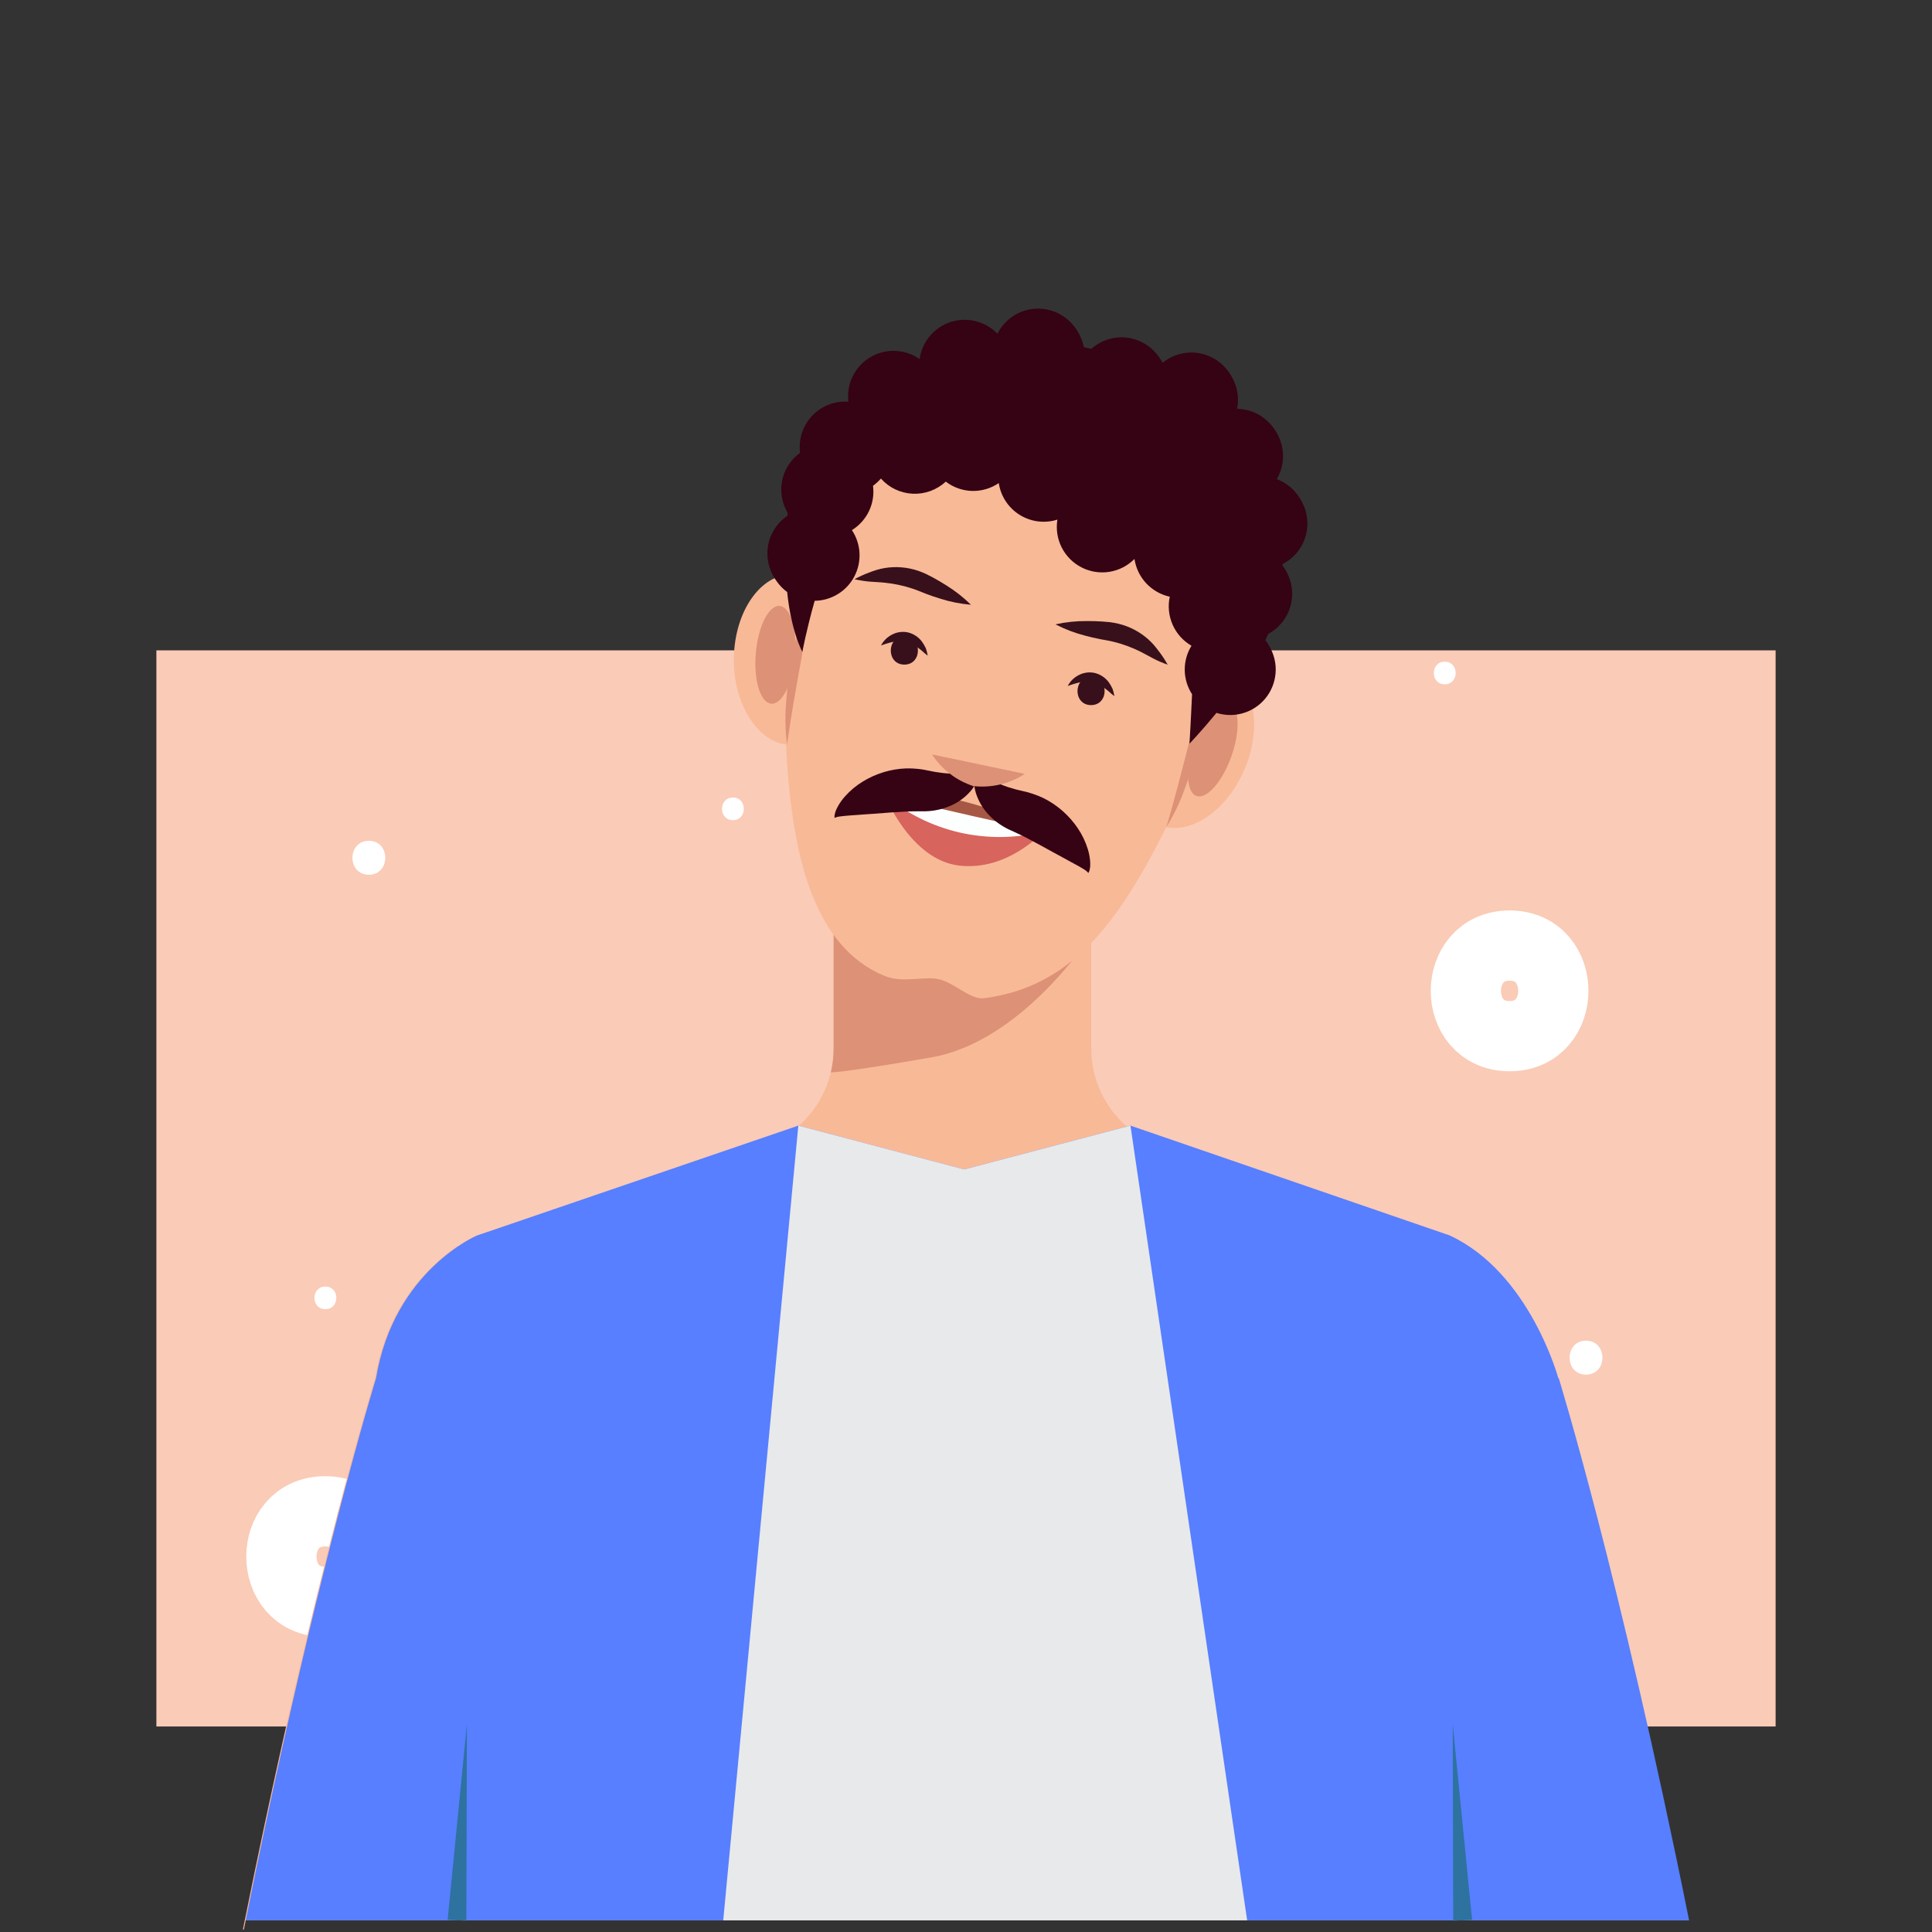 <svg width="55" height="55" viewBox="0 0 55 55" fill="none" xmlns="http://www.w3.org/2000/svg">
<rect x="0" y="0" width="55" height="55" fill="#333333" stroke="none"/>
<path d="M50.548 18.514H4.452V49.149H50.548V18.514Z" fill="#FACBB6"/>
<path d="M42.975 29.497C44.634 29.497 44.637 26.919 42.975 26.919C41.316 26.919 41.313 29.497 42.975 29.497Z" stroke="white" stroke-width="2" stroke-miterlimit="10"/>
<path d="M9.256 45.602C10.915 45.602 10.918 43.024 9.256 43.024C7.597 43.024 7.594 45.602 9.256 45.602Z" stroke="white" stroke-width="2" stroke-miterlimit="10"/>
<path d="M10.501 24.902C11.123 24.902 11.124 23.936 10.501 23.936C9.878 23.936 9.877 24.902 10.501 24.902Z" fill="white"/>
<path d="M20.865 23.349C21.279 23.349 21.28 22.704 20.865 22.704C20.45 22.704 20.449 23.349 20.865 23.349Z" fill="white"/>
<path d="M41.129 19.481C41.543 19.481 41.544 18.837 41.129 18.837C40.714 18.837 40.713 19.481 41.129 19.481Z" fill="white"/>
<path d="M9.263 37.27C9.678 37.27 9.678 36.626 9.263 36.626C8.848 36.626 8.848 37.27 9.263 37.27Z" fill="white"/>
<path d="M45.151 39.133C45.773 39.133 45.774 38.166 45.151 38.166C44.528 38.166 44.527 39.133 45.151 39.133Z" fill="white"/>
<path d="M48.055 54.667H6.996C6.979 54.753 6.961 54.839 6.944 54.925L6.943 54.932L6.915 54.929C6.932 54.841 6.951 54.754 6.968 54.667C7.696 51.045 8.391 47.998 8.979 45.593C9.206 44.666 9.415 43.836 9.606 43.102C10.262 40.579 10.677 39.238 10.677 39.238C11.188 36.167 13.556 35.176 13.556 35.176L13.704 35.13L21.672 32.649C22.06 32.529 22.419 32.328 22.725 32.06C22.73 32.056 22.736 32.051 22.741 32.047C23.194 31.646 23.513 31.115 23.653 30.526V30.523C23.661 30.487 23.67 30.45 23.676 30.413C23.683 30.384 23.688 30.354 23.692 30.323C23.7 30.279 23.706 30.236 23.712 30.191C23.715 30.157 23.718 30.124 23.721 30.089C23.725 30.043 23.728 29.997 23.729 29.951C23.73 29.917 23.731 29.884 23.731 29.851V25.928H31.065V29.851C31.065 30.272 31.156 30.688 31.331 31.071C31.506 31.454 31.762 31.795 32.081 32.07C32.12 32.103 32.159 32.136 32.2 32.167C32.477 32.382 32.79 32.545 33.125 32.649L41.241 35.176C43.521 36.232 44.335 39.238 44.335 39.238H44.346C44.346 39.238 46.077 44.832 48.055 54.667Z" fill="#F8B997"/>
<path d="M26.514 30.101C29.129 29.645 31.065 26.614 31.065 26.614C31.065 26.614 28.471 26.401 26.849 25.928H23.732V29.851C23.731 30.077 23.705 30.303 23.653 30.523L23.652 30.527C23.652 30.527 23.898 30.556 26.514 30.101Z" fill="#DD9176"/>
<path d="M34.86 19.024C34.709 18.959 34.545 18.928 34.381 18.932C34.658 14.974 32.976 11.595 30.214 10.996C27.444 10.395 24.504 12.787 23.12 16.522C22.948 16.417 22.751 16.359 22.549 16.353C21.657 16.338 20.915 17.399 20.892 18.724C20.869 20.003 21.525 21.057 22.373 21.143C22.532 24.328 23.123 26.878 25.133 27.721C25.674 27.948 26.246 27.725 26.694 27.822C27.137 27.918 27.59 28.415 27.99 28.362C30.412 28.041 31.752 26.324 33.168 23.493C33.952 23.653 34.903 22.979 35.385 21.869C35.913 20.654 35.678 19.38 34.86 19.024Z" fill="#F8B997"/>
<path d="M25.712 18.866C26.227 18.866 26.227 18.066 25.712 18.066C25.197 18.066 25.197 18.866 25.712 18.866Z" fill="#38101B"/>
<path d="M31.027 20.019C31.542 20.019 31.543 19.219 31.027 19.219C30.513 19.219 30.512 20.019 31.027 20.019Z" fill="#38101B"/>
<path d="M27.608 17.162C27.309 17.137 27.014 17.078 26.728 16.987C26.588 16.944 26.45 16.896 26.314 16.844L26.116 16.765C26.056 16.741 25.995 16.719 25.934 16.699C25.685 16.617 25.428 16.562 25.168 16.535C25.101 16.528 25.033 16.523 24.965 16.519C24.892 16.515 24.817 16.511 24.743 16.504C24.592 16.492 24.442 16.469 24.293 16.434C24.427 16.361 24.565 16.298 24.707 16.245C24.778 16.219 24.846 16.194 24.918 16.171C24.994 16.148 25.071 16.13 25.15 16.116C25.468 16.064 25.795 16.09 26.102 16.193C26.178 16.22 26.253 16.249 26.326 16.283C26.401 16.32 26.459 16.35 26.525 16.386C26.653 16.455 26.779 16.528 26.903 16.607C27.158 16.765 27.395 16.951 27.608 17.162Z" fill="#38101B"/>
<path d="M30.014 17.72C30.307 17.655 30.606 17.624 30.906 17.626C31.053 17.625 31.198 17.63 31.344 17.639C31.419 17.644 31.484 17.649 31.567 17.658C31.647 17.668 31.726 17.684 31.805 17.701C32.119 17.777 32.409 17.929 32.652 18.143C32.711 18.195 32.767 18.252 32.819 18.312C32.867 18.369 32.912 18.427 32.958 18.487C33.05 18.607 33.134 18.735 33.208 18.867C33.064 18.818 32.924 18.758 32.789 18.687C32.723 18.653 32.657 18.617 32.594 18.582C32.534 18.549 32.474 18.517 32.414 18.488C32.179 18.372 31.932 18.282 31.678 18.219C31.615 18.203 31.552 18.189 31.488 18.178L31.279 18.139C31.136 18.111 30.993 18.079 30.852 18.04C30.561 17.965 30.28 17.858 30.014 17.72V17.72Z" fill="#38101B"/>
<path d="M35.022 21.476C35.28 20.749 35.252 20.076 34.96 19.972C34.669 19.869 34.223 20.374 33.965 21.101C33.708 21.828 33.735 22.501 34.027 22.604C34.319 22.708 34.764 22.202 35.022 21.476Z" fill="#DD9176"/>
<path d="M22.6 18.634C22.667 17.866 22.471 17.222 22.163 17.195C21.854 17.168 21.55 17.769 21.484 18.538C21.417 19.306 21.613 19.95 21.921 19.977C22.23 20.004 22.534 19.403 22.6 18.634Z" fill="#DD9176"/>
<path d="M23.12 16.523C23.077 16.915 23.017 17.301 22.953 17.686L22.755 18.838C22.717 19.029 22.686 19.22 22.652 19.412L22.552 19.986C22.488 20.37 22.425 20.752 22.373 21.143C22.322 20.752 22.312 20.355 22.345 19.962C22.373 19.569 22.422 19.178 22.492 18.791C22.563 18.404 22.647 18.021 22.751 17.642C22.85 17.262 22.974 16.887 23.12 16.523V16.523Z" fill="#DD9176"/>
<path d="M34.407 18.971C34.389 19.364 34.346 19.756 34.279 20.143C34.217 20.531 34.134 20.915 34.038 21.296C33.941 21.677 33.824 22.053 33.687 22.422C33.553 22.794 33.381 23.151 33.172 23.486C33.286 23.109 33.387 22.734 33.488 22.359L33.635 21.795C33.683 21.607 33.735 21.419 33.78 21.23L34.076 20.099C34.178 19.723 34.283 19.346 34.407 18.971Z" fill="#DD9176"/>
<path d="M30.363 19.475C30.431 19.342 30.539 19.234 30.672 19.166C30.814 19.09 30.98 19.068 31.137 19.104C31.293 19.143 31.43 19.234 31.527 19.361C31.57 19.422 31.607 19.485 31.638 19.552C31.662 19.621 31.68 19.692 31.692 19.763C31.635 19.722 31.582 19.677 31.531 19.628C31.477 19.589 31.43 19.545 31.379 19.511C31.288 19.443 31.186 19.393 31.077 19.363C30.967 19.339 30.853 19.338 30.744 19.363C30.614 19.39 30.487 19.428 30.363 19.475V19.475Z" fill="#38101B"/>
<path d="M25.048 18.322C25.116 18.189 25.224 18.081 25.357 18.013C25.499 17.936 25.665 17.914 25.822 17.951C25.977 17.99 26.114 18.081 26.211 18.208C26.254 18.268 26.292 18.332 26.323 18.399C26.347 18.468 26.365 18.538 26.376 18.61C26.32 18.569 26.266 18.523 26.216 18.475C26.162 18.436 26.114 18.392 26.064 18.357C25.973 18.29 25.87 18.24 25.761 18.21C25.652 18.185 25.538 18.185 25.428 18.209C25.299 18.237 25.172 18.274 25.048 18.322Z" fill="#38101B"/>
<path d="M36.722 17.126C36.763 16.94 36.761 16.747 36.719 16.561C36.676 16.375 36.593 16.201 36.475 16.052C36.475 16.036 36.475 16.021 36.476 16.006C36.705 15.89 36.894 15.709 37.019 15.486C37.145 15.262 37.201 15.007 37.182 14.752C37.162 14.496 37.067 14.252 36.909 14.051C36.751 13.85 36.536 13.7 36.292 13.62C36.417 13.423 36.486 13.195 36.492 12.961C36.497 12.728 36.44 12.497 36.324 12.294C36.209 12.091 36.041 11.923 35.838 11.807C35.635 11.692 35.404 11.634 35.171 11.639C35.174 11.628 35.178 11.617 35.18 11.605C35.237 11.342 35.211 11.067 35.105 10.82C34.999 10.572 34.819 10.364 34.589 10.224C34.359 10.084 34.091 10.019 33.822 10.039C33.554 10.058 33.298 10.161 33.09 10.332C33.003 10.152 32.875 9.995 32.717 9.873C32.559 9.751 32.374 9.667 32.178 9.628C31.981 9.589 31.779 9.597 31.586 9.65C31.393 9.703 31.215 9.8 31.066 9.933C30.987 9.913 30.908 9.894 30.83 9.877C30.788 9.606 30.66 9.356 30.466 9.163C30.271 8.969 30.021 8.843 29.75 8.801C29.479 8.759 29.202 8.804 28.959 8.93C28.715 9.056 28.518 9.256 28.395 9.501C28.233 9.332 28.027 9.21 27.8 9.149C27.574 9.088 27.335 9.089 27.109 9.153C26.883 9.217 26.679 9.341 26.518 9.512C26.358 9.684 26.246 9.895 26.197 10.124C26.189 10.158 26.185 10.191 26.18 10.224C25.976 10.08 25.734 9.999 25.484 9.989C25.234 9.98 24.987 10.043 24.772 10.171C24.558 10.3 24.385 10.487 24.275 10.712C24.164 10.936 24.122 11.188 24.151 11.436C23.96 11.422 23.769 11.451 23.59 11.52C23.412 11.589 23.251 11.697 23.119 11.837C22.988 11.976 22.889 12.143 22.829 12.325C22.77 12.507 22.753 12.7 22.777 12.89C22.514 13.079 22.332 13.36 22.267 13.678C22.202 13.995 22.259 14.325 22.426 14.603C22.423 14.63 22.419 14.658 22.415 14.684C22.243 14.8 22.102 14.956 22.003 15.138C21.904 15.32 21.85 15.524 21.847 15.731C21.843 15.938 21.889 16.144 21.981 16.329C22.073 16.515 22.209 16.676 22.376 16.799C22.491 17.935 22.808 18.503 22.808 18.503C22.808 18.503 22.922 17.887 23.159 17.049C23.391 17.046 23.619 16.981 23.818 16.859C24.017 16.738 24.179 16.565 24.287 16.359C24.396 16.153 24.447 15.921 24.435 15.689C24.423 15.456 24.348 15.231 24.219 15.037C24.43 14.907 24.599 14.719 24.706 14.495C24.812 14.271 24.852 14.02 24.82 13.774C24.902 13.715 24.978 13.646 25.045 13.569C25.159 13.698 25.298 13.802 25.453 13.877C25.609 13.951 25.777 13.993 25.949 14.001C26.121 14.009 26.293 13.983 26.455 13.924C26.616 13.864 26.765 13.773 26.89 13.656C27.106 13.821 27.367 13.914 27.638 13.921C27.909 13.929 28.176 13.851 28.4 13.698C28.428 13.883 28.495 14.06 28.598 14.216C28.701 14.372 28.836 14.504 28.995 14.603C29.153 14.702 29.331 14.765 29.517 14.788C29.703 14.812 29.891 14.794 30.069 14.738C30.025 15.008 30.067 15.286 30.191 15.531C30.315 15.775 30.513 15.974 30.757 16.099C31.001 16.224 31.279 16.268 31.549 16.224C31.82 16.181 32.07 16.053 32.263 15.858C32.302 16.118 32.419 16.36 32.598 16.552C32.778 16.744 33.011 16.877 33.268 16.933C33.21 17.201 33.239 17.481 33.35 17.731C33.461 17.982 33.649 18.191 33.886 18.329C33.758 18.537 33.691 18.777 33.694 19.021C33.697 19.266 33.769 19.504 33.902 19.709C33.868 20.493 33.829 21.117 33.829 21.117C33.829 21.117 34.171 20.759 34.598 20.24C34.636 20.252 34.675 20.263 34.714 20.271C34.978 20.328 35.252 20.302 35.5 20.196C35.747 20.09 35.955 19.909 36.095 19.679C36.235 19.449 36.3 19.181 36.281 18.913C36.261 18.644 36.158 18.388 35.986 18.181C36.017 18.117 36.045 18.053 36.071 17.991C36.236 17.902 36.379 17.779 36.491 17.63C36.604 17.481 36.682 17.309 36.722 17.126Z" fill="#350313"/>
<path d="M25.162 22.591C25.162 22.591 28.994 23.157 29.666 23.62C29.666 23.62 27.734 24.383 27.359 24.223C26.984 24.064 25.162 22.591 25.162 22.591Z" fill="#FDFFFF"/>
<path d="M25.162 22.591C25.162 22.591 25.884 24.423 27.273 24.586C28.663 24.749 29.666 23.62 29.666 23.62C28.888 23.816 28.074 23.825 27.291 23.646C26.508 23.467 25.778 23.106 25.162 22.591V22.591Z" fill="#D7645D"/>
<path d="M25.162 22.591C25.162 22.591 26.822 22.196 29.666 23.62C29.666 23.62 27.665 23.198 25.162 22.591Z" fill="#A75844"/>
<path d="M27.864 21.868C27.856 21.983 27.825 22.096 27.773 22.198C27.722 22.303 27.658 22.4 27.581 22.486C27.421 22.663 27.224 22.802 27.004 22.894C26.784 22.985 26.549 23.035 26.31 23.04C26.252 23.042 26.194 23.041 26.135 23.04C26.096 23.043 26.061 23.042 26.024 23.042C25.954 23.038 25.877 23.048 25.804 23.046C25.505 23.061 25.185 23.084 24.843 23.111C24.669 23.121 24.493 23.137 24.308 23.15C24.26 23.151 24.215 23.156 24.167 23.16C24.118 23.162 24.073 23.168 24.024 23.171C23.973 23.175 23.929 23.181 23.876 23.188C23.852 23.191 23.828 23.196 23.802 23.202C23.776 23.208 23.75 23.218 23.726 23.23C23.721 23.201 23.722 23.17 23.728 23.141C23.733 23.113 23.741 23.082 23.75 23.052C23.77 22.997 23.795 22.944 23.824 22.894C23.879 22.796 23.945 22.704 24.02 22.62C24.164 22.457 24.331 22.316 24.516 22.202C24.89 21.969 25.319 21.838 25.759 21.82C25.873 21.817 25.988 21.822 26.102 21.834C26.159 21.842 26.219 21.849 26.273 21.858C26.308 21.864 26.344 21.871 26.379 21.88C26.521 21.911 26.664 21.935 26.808 21.951C27.162 21.993 27.521 21.965 27.864 21.868V21.868Z" fill="#350313"/>
<path d="M27.748 21.843C28.02 22.073 28.335 22.248 28.675 22.357C28.812 22.401 28.953 22.439 29.094 22.469C29.13 22.476 29.165 22.484 29.2 22.493C29.253 22.507 29.31 22.526 29.365 22.543C29.474 22.578 29.581 22.622 29.684 22.672C30.077 22.87 30.412 23.168 30.656 23.534C30.777 23.715 30.871 23.913 30.935 24.12C30.968 24.228 30.99 24.339 31 24.451C31.005 24.509 31.006 24.567 31.001 24.625C30.997 24.657 30.991 24.688 30.985 24.716C30.978 24.745 30.966 24.773 30.949 24.798C30.932 24.776 30.913 24.757 30.892 24.74C30.871 24.724 30.85 24.71 30.83 24.697C30.785 24.669 30.747 24.645 30.703 24.621C30.659 24.597 30.621 24.573 30.577 24.551C30.535 24.528 30.496 24.504 30.453 24.483C30.29 24.395 30.136 24.307 29.982 24.227C29.682 24.06 29.4 23.907 29.134 23.769C29.067 23.74 29.001 23.7 28.935 23.674C28.902 23.659 28.871 23.645 28.836 23.627C28.782 23.603 28.729 23.579 28.676 23.553C28.461 23.45 28.268 23.307 28.105 23.133C27.943 22.958 27.822 22.75 27.749 22.523C27.715 22.413 27.697 22.297 27.694 22.181C27.689 22.066 27.707 21.951 27.748 21.843Z" fill="#350313"/>
<path d="M29.142 21.977C28.709 22.259 28.191 22.382 27.677 22.324C27.692 22.33 27.707 22.335 27.723 22.34L27.629 22.319C27.645 22.321 27.66 22.323 27.677 22.324C27.193 22.168 26.777 21.849 26.5 21.422L29.142 21.977Z" fill="#DD9176"/>
<path d="M48.085 54.668H6.996C7.724 51.046 8.419 48 9.006 45.596C9.231 44.671 9.442 43.842 9.631 43.111C10.288 40.58 10.705 39.234 10.705 39.234C11.217 36.163 13.585 35.17 13.585 35.17L13.704 35.13L22.727 32.044L22.741 32.047L27.45 33.291L32.081 32.07L32.182 32.044L41.269 35.17C43.55 36.227 44.362 39.234 44.362 39.234H44.374C44.374 39.234 46.106 44.829 48.085 54.668Z" fill="#577FFF"/>
<path d="M35.504 54.668H20.589L22.725 32.061L22.727 32.044L22.741 32.047L27.45 33.291L32.081 32.07L32.182 32.044L32.2 32.167L35.504 54.668Z" fill="#E8E9EA"/>
<path d="M12.743 54.654L13.292 49.083L13.276 54.681L12.743 54.654Z" fill="#2E72A0"/>
<path d="M41.356 49.083L41.907 54.654L41.37 54.681L41.356 49.083Z" fill="#2E72A0"/>
<path d="M34.893 19.079C34.742 19.014 34.578 18.983 34.414 18.987C34.691 15.028 33.009 11.65 30.247 11.051C27.477 10.45 24.537 12.842 23.153 16.577C22.981 16.472 22.784 16.414 22.582 16.408C21.69 16.392 20.948 17.454 20.925 18.779C20.902 20.058 21.558 21.111 22.406 21.198C22.565 24.382 23.156 26.932 25.166 27.776C25.707 28.002 26.279 27.779 26.727 27.877C27.17 27.973 27.623 28.47 28.023 28.417C30.445 28.095 31.785 26.379 33.201 23.547C33.986 23.708 34.936 23.033 35.418 21.924C35.947 20.708 35.711 19.435 34.893 19.079Z" fill="#F8B997"/>
<path d="M25.745 18.92C26.26 18.92 26.261 18.12 25.745 18.12C25.23 18.12 25.23 18.92 25.745 18.92Z" fill="#38101B"/>
<path d="M31.06 20.073C31.575 20.073 31.576 19.273 31.06 19.273C30.546 19.273 30.545 20.073 31.06 20.073Z" fill="#38101B"/>
<path d="M27.641 17.216C27.342 17.191 27.047 17.133 26.762 17.041C26.621 16.999 26.483 16.951 26.347 16.899L26.149 16.82C26.089 16.796 26.028 16.773 25.967 16.754C25.718 16.672 25.461 16.617 25.201 16.59C25.134 16.582 25.066 16.578 24.998 16.573C24.926 16.57 24.85 16.565 24.776 16.559C24.625 16.547 24.475 16.523 24.326 16.489C24.46 16.416 24.598 16.352 24.741 16.299C24.811 16.273 24.879 16.248 24.951 16.226C25.027 16.203 25.105 16.184 25.183 16.171C25.502 16.119 25.828 16.145 26.135 16.248C26.211 16.275 26.286 16.303 26.359 16.338C26.434 16.375 26.492 16.404 26.558 16.44C26.686 16.51 26.812 16.583 26.936 16.662C27.191 16.82 27.428 17.006 27.641 17.216V17.216Z" fill="#38101B"/>
<path d="M30.047 17.774C30.34 17.709 30.639 17.678 30.939 17.68C31.086 17.679 31.232 17.684 31.377 17.693C31.452 17.698 31.517 17.703 31.6 17.712C31.68 17.722 31.759 17.738 31.838 17.756C32.152 17.831 32.443 17.983 32.685 18.197C32.744 18.25 32.8 18.306 32.852 18.366C32.901 18.424 32.945 18.481 32.991 18.541C33.083 18.661 33.167 18.789 33.241 18.922C33.097 18.872 32.957 18.812 32.822 18.741C32.757 18.707 32.69 18.671 32.627 18.636C32.567 18.603 32.507 18.571 32.447 18.542C32.212 18.427 31.965 18.336 31.711 18.273C31.648 18.257 31.585 18.244 31.521 18.232L31.312 18.194C31.169 18.165 31.026 18.133 30.885 18.094C30.595 18.019 30.313 17.912 30.047 17.774Z" fill="#38101B"/>
<path d="M35.055 21.53C35.313 20.803 35.285 20.13 34.993 20.026C34.702 19.923 34.256 20.428 33.999 21.155C33.741 21.882 33.769 22.555 34.06 22.659C34.352 22.762 34.797 22.257 35.055 21.53Z" fill="#DD9176"/>
<path d="M22.633 18.689C22.7 17.921 22.504 17.276 22.196 17.25C21.887 17.223 21.583 17.824 21.517 18.592C21.45 19.361 21.646 20.005 21.954 20.032C22.263 20.059 22.567 19.457 22.633 18.689Z" fill="#DD9176"/>
<path d="M23.153 16.577C23.11 16.969 23.05 17.355 22.986 17.74L22.788 18.892C22.75 19.083 22.719 19.275 22.685 19.466L22.585 20.04C22.521 20.424 22.458 20.806 22.406 21.198C22.355 20.806 22.345 20.41 22.378 20.016C22.406 19.623 22.455 19.232 22.525 18.845C22.596 18.459 22.68 18.075 22.784 17.696C22.883 17.316 23.007 16.942 23.153 16.577V16.577Z" fill="#DD9176"/>
<path d="M34.44 19.025C34.422 19.418 34.379 19.81 34.312 20.198C34.249 20.585 34.167 20.969 34.071 21.35C33.974 21.732 33.857 22.108 33.72 22.477C33.586 22.849 33.414 23.205 33.205 23.541C33.319 23.163 33.42 22.788 33.521 22.413L33.668 21.849C33.717 21.661 33.768 21.473 33.813 21.284L34.109 20.154C34.211 19.777 34.317 19.4 34.44 19.025Z" fill="#DD9176"/>
<path d="M30.396 19.529C30.464 19.397 30.572 19.289 30.705 19.221C30.847 19.145 31.013 19.122 31.17 19.159C31.326 19.198 31.463 19.289 31.56 19.416C31.603 19.476 31.64 19.54 31.671 19.607C31.695 19.676 31.713 19.746 31.725 19.818C31.668 19.776 31.615 19.732 31.564 19.683C31.51 19.644 31.463 19.6 31.412 19.565C31.322 19.497 31.219 19.448 31.11 19.418C31 19.393 30.886 19.393 30.777 19.417C30.647 19.445 30.52 19.483 30.396 19.529V19.529Z" fill="#38101B"/>
<path d="M25.081 18.376C25.149 18.244 25.257 18.136 25.39 18.068C25.532 17.991 25.698 17.969 25.855 18.005C26.01 18.045 26.148 18.135 26.244 18.263C26.287 18.323 26.325 18.387 26.356 18.454C26.38 18.522 26.398 18.593 26.41 18.665C26.353 18.623 26.299 18.578 26.249 18.53C26.195 18.49 26.147 18.447 26.097 18.412C26.006 18.344 25.904 18.294 25.794 18.265C25.685 18.24 25.571 18.24 25.462 18.264C25.332 18.292 25.205 18.329 25.081 18.376V18.376Z" fill="#38101B"/>
<path d="M36.755 17.18C36.796 16.994 36.795 16.801 36.752 16.615C36.709 16.43 36.626 16.256 36.508 16.106C36.509 16.09 36.508 16.075 36.509 16.06C36.738 15.944 36.927 15.763 37.052 15.54C37.178 15.317 37.234 15.061 37.215 14.806C37.195 14.55 37.1 14.306 36.942 14.105C36.784 13.904 36.569 13.754 36.326 13.674C36.45 13.477 36.519 13.249 36.525 13.016C36.53 12.782 36.473 12.552 36.358 12.348C36.242 12.145 36.074 11.977 35.871 11.862C35.668 11.746 35.437 11.688 35.204 11.694C35.207 11.682 35.211 11.671 35.213 11.659C35.271 11.396 35.244 11.121 35.138 10.874C35.032 10.626 34.852 10.418 34.622 10.278C34.392 10.138 34.124 10.073 33.855 10.093C33.587 10.112 33.331 10.215 33.124 10.386C33.036 10.206 32.908 10.049 32.75 9.927C32.592 9.805 32.407 9.721 32.211 9.682C32.014 9.644 31.812 9.651 31.619 9.704C31.426 9.757 31.248 9.854 31.099 9.987C31.02 9.967 30.942 9.949 30.863 9.931C30.821 9.66 30.693 9.41 30.499 9.217C30.305 9.024 30.054 8.897 29.783 8.855C29.512 8.813 29.235 8.858 28.992 8.984C28.748 9.11 28.551 9.31 28.429 9.555C28.266 9.386 28.06 9.264 27.834 9.203C27.607 9.142 27.368 9.143 27.142 9.207C26.916 9.271 26.712 9.396 26.551 9.567C26.391 9.738 26.279 9.949 26.23 10.179C26.223 10.212 26.218 10.245 26.213 10.278C26.009 10.134 25.767 10.053 25.517 10.044C25.267 10.034 25.02 10.098 24.805 10.226C24.591 10.354 24.418 10.541 24.308 10.766C24.198 10.99 24.155 11.242 24.184 11.49C23.993 11.476 23.802 11.505 23.623 11.574C23.445 11.643 23.284 11.752 23.152 11.891C23.02 12.03 22.922 12.197 22.863 12.379C22.803 12.561 22.786 12.754 22.81 12.944C22.547 13.133 22.365 13.415 22.3 13.732C22.235 14.049 22.292 14.38 22.459 14.657C22.456 14.684 22.452 14.712 22.448 14.738C22.276 14.854 22.135 15.01 22.036 15.193C21.937 15.375 21.884 15.578 21.88 15.785C21.876 15.993 21.922 16.198 22.014 16.384C22.106 16.57 22.242 16.73 22.409 16.853C22.525 17.989 22.841 18.557 22.841 18.557C22.841 18.557 22.955 17.941 23.192 17.103C23.424 17.101 23.652 17.035 23.851 16.913C24.05 16.792 24.212 16.619 24.32 16.413C24.429 16.207 24.48 15.975 24.468 15.743C24.456 15.51 24.381 15.285 24.252 15.092C24.463 14.961 24.632 14.773 24.739 14.549C24.845 14.325 24.885 14.075 24.853 13.829C24.935 13.769 25.011 13.7 25.078 13.623C25.192 13.752 25.331 13.857 25.486 13.931C25.642 14.005 25.81 14.047 25.982 14.055C26.154 14.063 26.326 14.037 26.488 13.978C26.649 13.918 26.798 13.828 26.924 13.71C27.139 13.875 27.4 13.968 27.671 13.976C27.942 13.983 28.209 13.905 28.433 13.752C28.461 13.937 28.528 14.114 28.631 14.27C28.734 14.426 28.869 14.559 29.028 14.657C29.186 14.756 29.365 14.819 29.55 14.843C29.736 14.866 29.924 14.849 30.102 14.792C30.058 15.062 30.1 15.34 30.224 15.585C30.348 15.829 30.546 16.029 30.79 16.153C31.034 16.278 31.312 16.322 31.582 16.279C31.853 16.235 32.103 16.107 32.296 15.912C32.335 16.172 32.452 16.415 32.631 16.606C32.811 16.798 33.045 16.931 33.301 16.987C33.243 17.255 33.272 17.535 33.383 17.786C33.494 18.037 33.682 18.246 33.919 18.383C33.791 18.591 33.724 18.831 33.727 19.076C33.73 19.32 33.802 19.558 33.935 19.763C33.901 20.548 33.862 21.171 33.862 21.171C33.862 21.171 34.204 20.813 34.631 20.294C34.669 20.306 34.708 20.317 34.748 20.325C35.011 20.383 35.285 20.356 35.533 20.25C35.78 20.144 35.989 19.964 36.129 19.733C36.268 19.503 36.333 19.235 36.314 18.967C36.294 18.698 36.191 18.442 36.019 18.235C36.05 18.171 36.078 18.108 36.104 18.045C36.269 17.956 36.412 17.833 36.525 17.684C36.637 17.535 36.716 17.363 36.755 17.18V17.18Z" fill="#350313"/>
<path d="M25.195 22.646C25.195 22.646 29.027 23.212 29.7 23.674C29.7 23.674 27.767 24.438 27.392 24.278C27.017 24.119 25.195 22.646 25.195 22.646Z" fill="#FDFFFF"/>
<path d="M25.195 22.646C25.195 22.646 25.916 24.478 27.306 24.641C28.696 24.804 29.7 23.674 29.7 23.674C28.921 23.87 28.107 23.879 27.324 23.701C26.541 23.522 25.811 23.16 25.195 22.646V22.646Z" fill="#D7645D"/>
<path d="M25.195 22.646C25.195 22.646 26.855 22.251 29.7 23.675C29.7 23.675 27.698 23.253 25.195 22.646Z" fill="#A75844"/>
<path d="M27.898 21.923C27.89 22.038 27.858 22.15 27.806 22.253C27.755 22.358 27.691 22.454 27.614 22.541C27.454 22.718 27.257 22.857 27.037 22.948C26.817 23.04 26.582 23.09 26.343 23.095C26.285 23.096 26.227 23.096 26.168 23.095C26.129 23.097 26.094 23.097 26.058 23.097C25.987 23.093 25.91 23.103 25.837 23.101C25.538 23.116 25.218 23.138 24.875 23.166C24.703 23.176 24.526 23.192 24.341 23.204C24.293 23.206 24.248 23.211 24.2 23.214C24.151 23.216 24.106 23.223 24.057 23.226C24.006 23.23 23.962 23.236 23.909 23.243C23.886 23.246 23.861 23.25 23.835 23.256C23.809 23.263 23.783 23.273 23.759 23.285C23.754 23.255 23.755 23.225 23.761 23.195C23.767 23.167 23.774 23.137 23.783 23.107C23.803 23.052 23.828 22.999 23.857 22.948C23.912 22.85 23.978 22.759 24.053 22.674C24.197 22.512 24.364 22.371 24.549 22.257C24.923 22.024 25.352 21.892 25.792 21.875C25.907 21.872 26.021 21.877 26.135 21.889C26.192 21.897 26.252 21.903 26.306 21.913C26.342 21.919 26.377 21.925 26.412 21.934C26.554 21.966 26.697 21.99 26.841 22.006C27.195 22.048 27.554 22.019 27.898 21.923V21.923Z" fill="#350313"/>
<path d="M27.781 21.897C28.053 22.127 28.368 22.302 28.708 22.411C28.846 22.456 28.986 22.493 29.128 22.523C29.163 22.53 29.198 22.538 29.233 22.547C29.286 22.561 29.343 22.58 29.398 22.597C29.507 22.633 29.614 22.676 29.717 22.726C30.11 22.925 30.445 23.222 30.689 23.588C30.81 23.769 30.904 23.967 30.968 24.175C31.001 24.282 31.023 24.393 31.033 24.505C31.038 24.563 31.039 24.622 31.034 24.68C31.03 24.711 31.024 24.742 31.018 24.77C31.011 24.799 30.999 24.827 30.982 24.852C30.965 24.831 30.946 24.811 30.925 24.794C30.904 24.778 30.883 24.764 30.863 24.751C30.818 24.724 30.78 24.7 30.736 24.675C30.692 24.651 30.654 24.627 30.61 24.605C30.568 24.582 30.529 24.559 30.486 24.538C30.323 24.449 30.169 24.362 30.015 24.281C29.715 24.114 29.433 23.961 29.167 23.823C29.1 23.795 29.035 23.754 28.968 23.728C28.935 23.713 28.904 23.699 28.869 23.681C28.815 23.657 28.762 23.633 28.709 23.608C28.494 23.504 28.301 23.361 28.138 23.187C27.976 23.013 27.855 22.805 27.782 22.578C27.748 22.467 27.73 22.352 27.727 22.236C27.722 22.12 27.74 22.005 27.781 21.897V21.897Z" fill="#350313"/>
<path d="M29.175 22.031C28.742 22.314 28.224 22.436 27.71 22.378C27.725 22.384 27.74 22.389 27.756 22.394L27.662 22.373C27.678 22.376 27.694 22.378 27.71 22.378C27.226 22.222 26.81 21.903 26.533 21.477L29.175 22.031Z" fill="#DD9176"/>
</svg>
